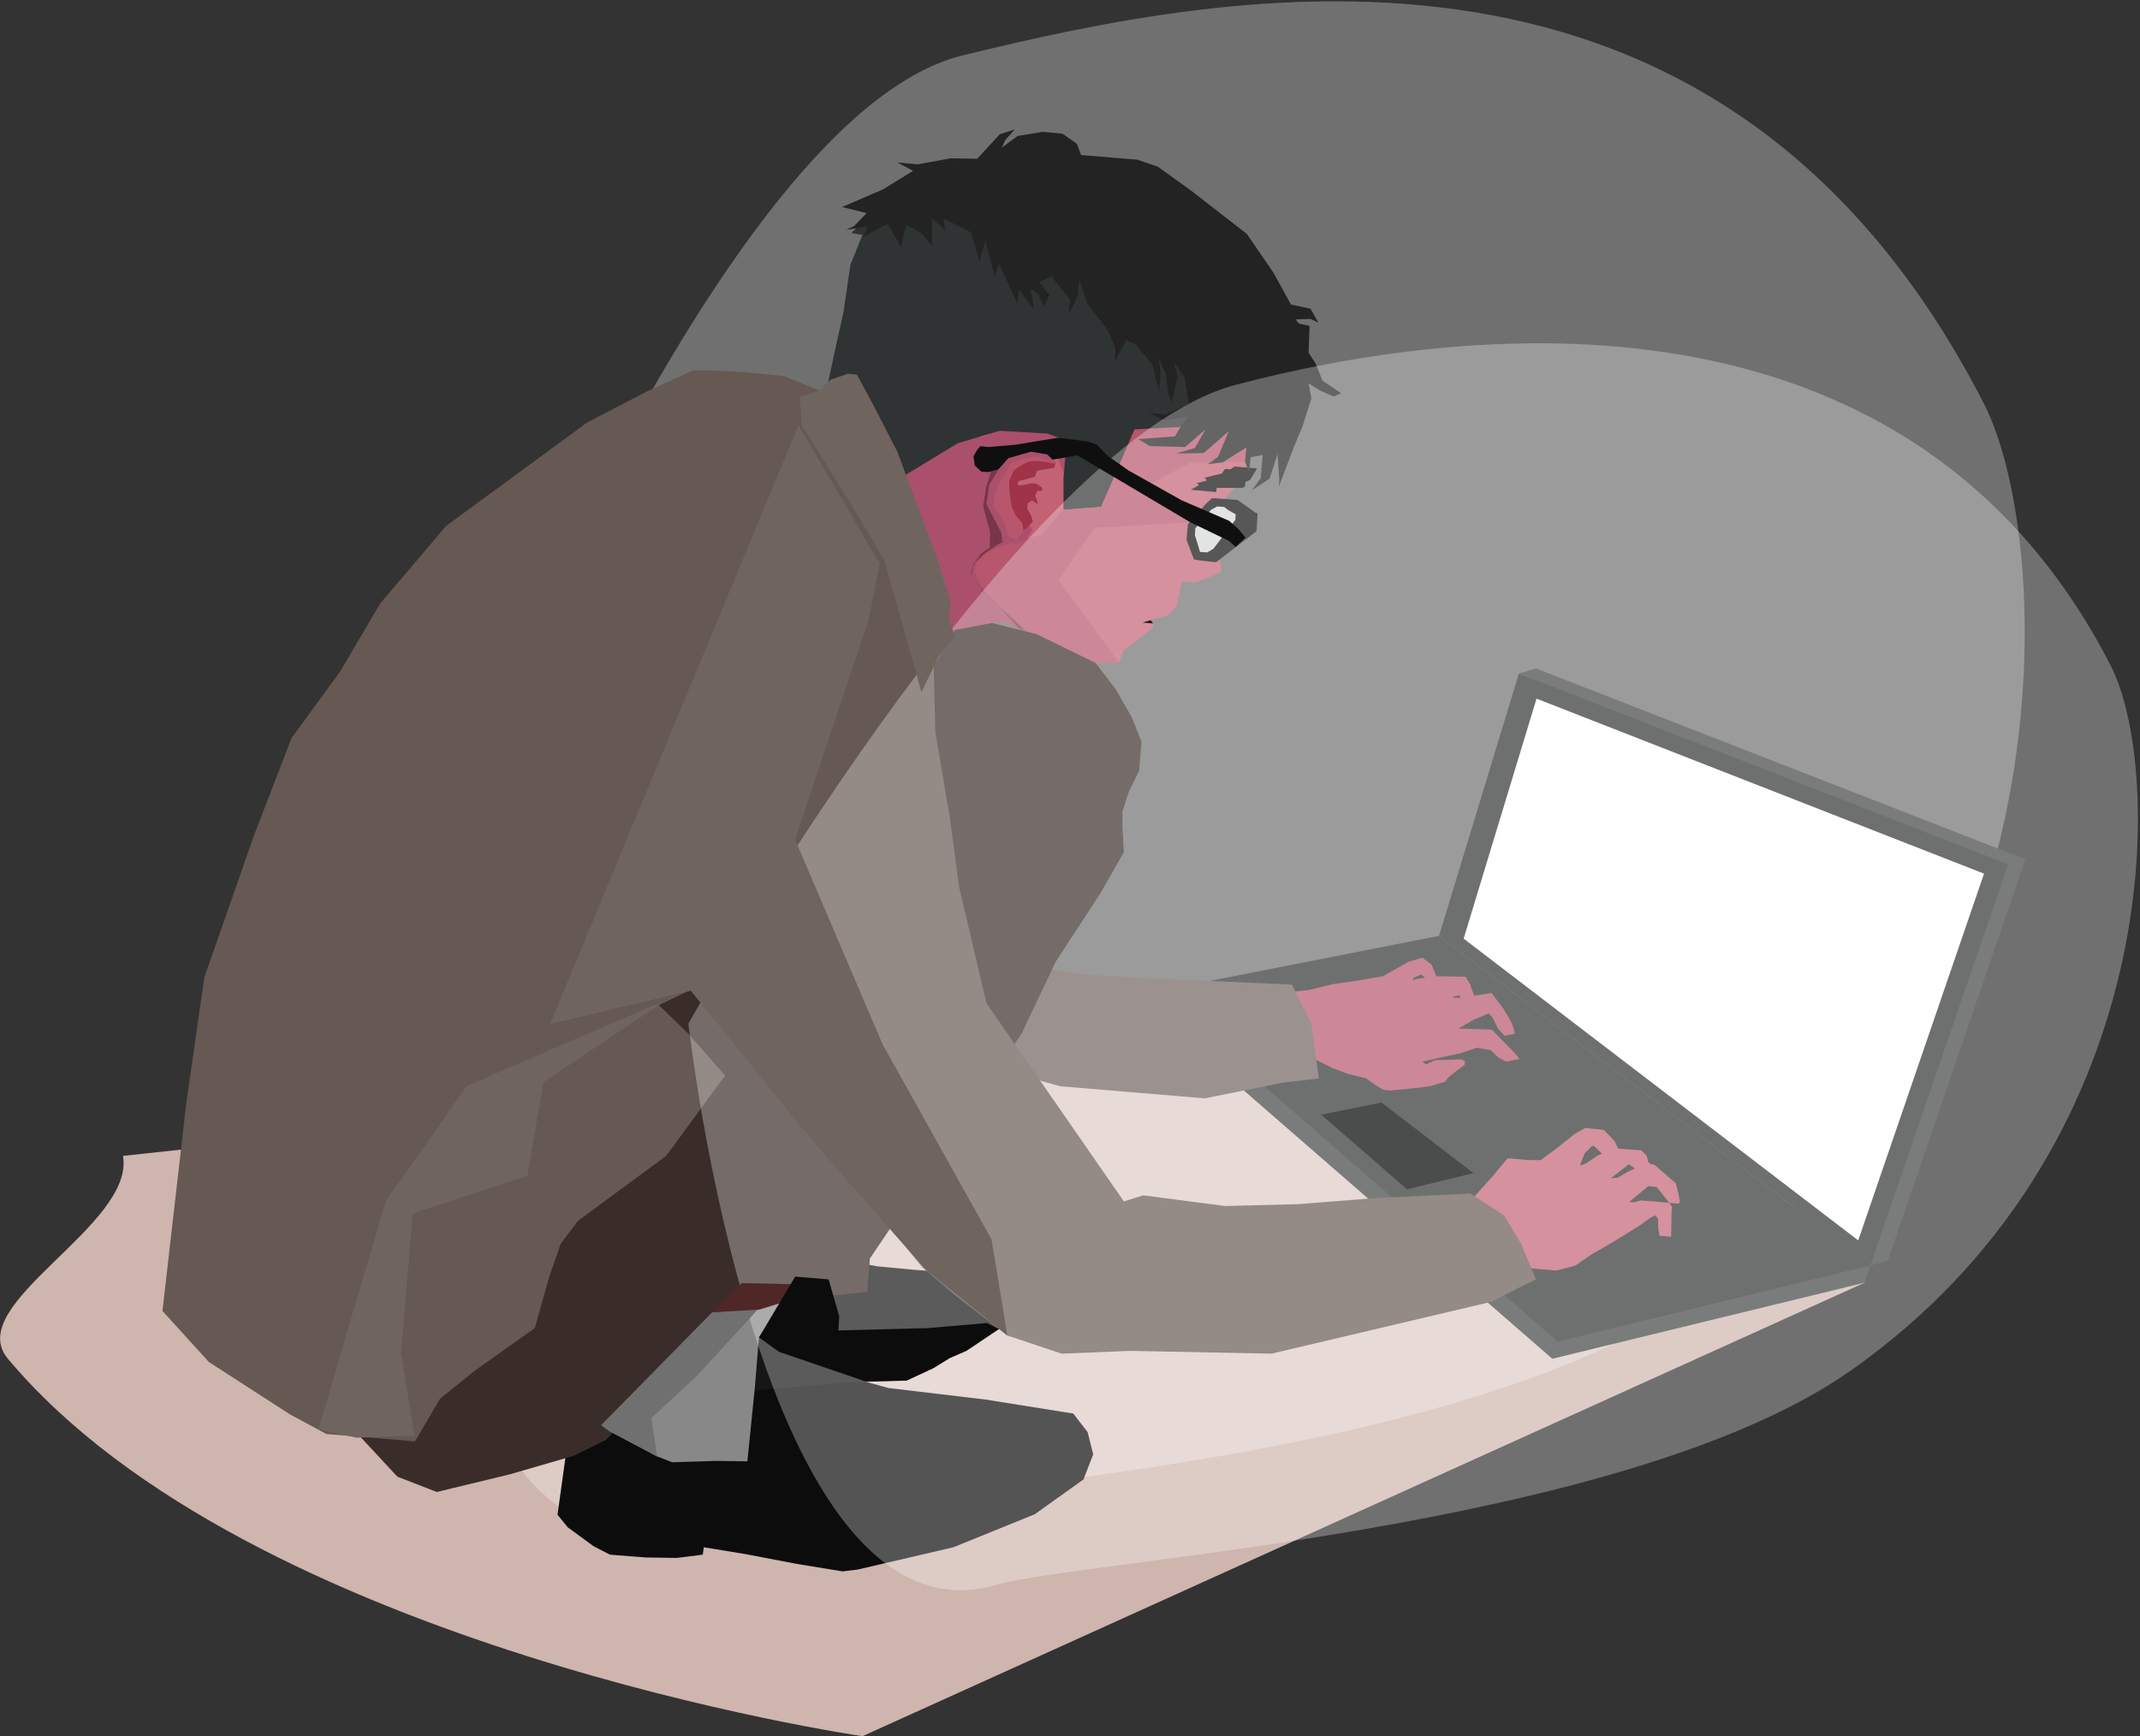 <?xml version="1.0" encoding="utf-8"?>
<!-- Generator: Adobe Illustrator 19.0.0, SVG Export Plug-In . SVG Version: 6.00 Build 0)  -->
<svg version="1.1" id="Layer_1" xmlns="http://www.w3.org/2000/svg" xmlns:xlink="http://www.w3.org/1999/xlink" x="0px" y="0px"
	 viewBox="0 0 461 374" style="enable-background:new 0 0 461 374;" xml:space="preserve">
<rect x="0" y="0" width="461" height="374" fill="#333333" stroke="none"/>
<style type="text/css">
	.st0{fill:#CEB5AE;}
	.st1{opacity:0.3;fill:#FFFFFF;}
	.st2{fill:#414444;}
	.st3{fill:#303333;}
	.st4{fill:#0C0C0D;}
	.st5{fill:#161616;}
	.st6{fill:#B7566C;}
	.st7{fill:#70645F;}
	.st8{fill:#888888;}
	.st9{fill:#C36273;}
	.st10{fill:#AA506C;}
	.st11{fill:#783648;}
	.st12{fill:#0F0F0F;}
	.st13{fill:#D5D8D8;}
	.st14{fill:#0F1010;}
	.st15{fill:#232323;}
	.st16{fill:#3A2D29;}
	.st17{fill:#665852;}
	.st18{fill:#707071;}
	.st19{fill:#4F2727;}
	.st20{fill:#0C0C0C;}
	.st21{fill:#2B1517;}
	.st22{fill:#A03347;}
	.st23{fill:#421D1F;}
	.st24{fill:#0C3744;}
	.st25{fill:#FFFFFF;}
	.st26{fill:#4B4D4D;}
</style>
<path id="shadow" class="st0" d="M264.5,223.1l137.2,53.2L185.8,374c0,0-132-19.1-184.1-81.3c-9.9-11.8,27.4-28.6,24.8-43.7"/>
<path id="light2" class="st1" d="M207.5,11.9C264.7-2,370.5-24,427.4,87c15,29.3,19.5,133.1-60.3,191.1
	c-57.4,41.8-199.3,44.6-220.7,50.4c-61.4,16.8-58.9-129-58.9-129S150.3,25.7,207.5,11.9z"/>
<polygon id="XMLID_120_" class="st2" points="330.9,144 327.2,145.1 330.2,146.3 313.8,200.1 404,269.5 402.9,272.6 406.7,271.5 
	436.3,185.1 "/>
<polygon id="XMLID_117_" class="st3" points="432.6,186.2 327.2,145.1 310,201.6 402.9,272.6 "/>
<g id="XMLID_107_">
	<polygon id="XMLID_114_" class="st2" points="247.7,217.3 334.4,292.7 401.7,276.3 308.9,205.2 	"/>
	<polygon id="XMLID_111_" class="st2" points="398.4,273.7 401.7,276.3 402.9,272.6 	"/>
	<polygon id="XMLID_108_" class="st2" points="248.9,213.6 247.7,217.3 252.1,216.4 	"/>
</g>
<polygon id="XMLID_104_" class="st3" points="402.9,272.6 310,201.6 248.9,213.6 335.6,289 "/>
<polygon id="XMLID_101_" class="st4" points="130,307.4 136.6,311.1 142.9,313.7 149,314.2 155.5,313.4 159.5,310.7 159.8,306.7 
	160.7,304.1 162.3,299.8 166.4,290.2 168.9,290.4 176.4,294.3 184.1,297 191.4,299 212.4,301.5 231.2,304.5 234.3,308.5 
	235.5,313.3 233.4,318.7 222.9,326.2 205.4,333.3 184.8,338.1 181.5,338.5 171.7,336.9 160.7,334.8 151.6,333.3 151.4,334.9 
	145.8,335.6 139,335.5 131.4,334.9 127.9,333.1 122.3,329 120.1,326.3 122.9,306.1 129.5,307 "/>
<polygon id="XMLID_100_" class="st5" points="182.1,297.8 195.3,297.4 201.1,294.7 210.2,289 216.9,285.4 211.9,274.7 196.5,273.5 
	189.1,272.8 181.8,271.5 168.5,270.4 163.1,288 161.7,299.6 "/>
<path id="XMLID_90_" class="st6" d="M326.8,227.4l-1.9-2l-1.3-1.3l-2.2-2.3l-6.1-0.2l-1.1,0l0.1-0.1l3.1-1.8l3.3-1.4l0.9,1l1.1,2.3
	l1.4,1.5l2.2-0.4l-0.3-1.4l-0.6-1.4l-1.6-2.7l-2.5-3.3l-3.7,0.6l-0.6-1.5l-0.3-1l-1-1.6l-6.3-0.1l-1-2.5l-2-1.5l-3,0.9l-5.5,3.1
	l-5.8,1l-4.9,0.7l-5.4,1.3l-5.2,0.5l1.1,1.2h0l0.2,10.4l2.9,0.8l-2.2,1.1l4.7,0.9l3.8,1.9l3.2,1.2l4,1l2.1,1.5l1.7,1l1.3,0.1
	l3.5-0.3l5.1-0.6l3.3-1l0.8-1l1.5-1.2l1.9-1.4l0.1-0.8l-0.8-0.4l-5.7,0.2l-1.9,0.9l-0.8-0.6l0.1,0l4.7-1.1l3.4-0.7l3.5-1.2l3,0.5
	l1.7,1.6l1.7,0.9l2.8-0.6L326.8,227.4z M314.4,214.4l0.2,0.6l-1.6-0.1l0-0.2L314.4,214.4z M306.1,209.9l0.9,0.7l-1.8,0.3l-0.7,0.2
	l-0.1-0.4L306.1,209.9z"/>
<polygon id="XMLID_87_" class="st7" points="278.3,212.1 282.5,220.5 284.1,232.3 276.5,233.2 259.5,236.6 228.4,234 211.1,229.2 
	161.3,189.3 211.3,211 217.4,207.5 234.5,210 249.4,210.8 "/>
<path id="XMLID_84_" class="st8" d="M161,314.8l1.6-15.8l0.9-11l9.2-9.7l0.1-1.8l-19.2,5.7c0,0-19.8,16-20.6,16.6
	c-0.7,0.6-4.4,6.3-4.4,6.3l2,2.8l10.9,5.8l3.3,1.3l9.5-0.3L161,314.8z"/>
<path id="XMLID_74_" class="st9" d="M355.1,255.5l1.8,0.2l2.7,3.4l2,0.2l0.3-0.4l-0.3-1.6l-0.6-2.4l-4.6-4l-0.7-0.1l-0.6-0.4
	l-0.4-1.5l-1.1-1.1l-4.2-0.3l-0.8-0.1l-0.8-1.6l-2.3-2.4l-1.8-0.2l-2.2-0.2l-2.2,1.2l-4,3.2l-3.4,2.5l-2.8,0l-4.3-0.4l-0.7,0.8
	l-2.4,2.9l-5.2,5.8l2.1,1.6l2.2-0.5l1.7,0.8l-0.1,0.6l0.6,0.9l2.6,11l3.4-0.2l1.7,0.1l4.6,0.4l4.1-1.1l3.3-2.3l3.5-2l3-1.8l4.3-2.7
	l1.9-1.4l1.2-0.6l0.6,0.8l0,1.9l0.3,1.7l2.5,0.2l0.1-5.7l0.1-0.7l-0.6-0.9l-2.2-0.2l-4-0.3l-1.3,0.4l-1.1-0.1l0.1-0.1L355.1,255.5z
	 M350.9,250.8l1.3,0.9l-1.5,0.7l-2.2,1.3l-1.5,0.1L350.9,250.8z M341.4,248.4l1.4-1.4l0.5-0.2l1.8,1.7l-0.9,0.4l-2.7,1.8l-0.8,0.3
	l-0.3,0l0.1-0.4L341.4,248.4z"/>
<polygon id="XMLID_71_" class="st9" points="204.6,135.9 216,133.8 224.6,137.6 231.1,140.9 236,142.8 241,142.7 242.1,140.1 
	247,136.3 248.3,135.3 248.4,134.3 246.1,134.1 251.7,132.5 253.4,130.8 254.6,125.3 257.5,125.5 260.4,124.4 263.2,123.1 
	262.4,119.2 259.6,111.8 266.2,104.9 267.8,102.6 269.3,96.4 268.1,93.4 259.1,91 251.9,91.6 245.6,95 240.3,99.6 238.4,104.9 
	237.2,109.2 229.1,109.8 230.2,101.2 230.4,98.1 230.7,94.5 227.6,92 221.8,91.6 212.4,92.6 204.6,94.8 199.1,96.8 192.9,99.5 "/>
<polygon id="XMLID_68_" class="st10" points="227.8,97.8 227,96.6 222.2,96.3 219.8,97.2 216.5,99.2 213.3,104.4 212.3,108.8 
	213.9,111.9 215.9,114.8 216.1,116.6 218.4,116.8 215.9,117.7 214.1,118.4 211.9,119.8 210.4,121.2 210.1,123.2 210.6,124.9 
	212.4,127.5 222,136.5 216.5,134 213.9,134.2 208.1,135.3 204.7,136.6 203.7,134.9 202,130.9 201.2,127.6 198.4,120.9 195.3,108.5 
	193.9,101.8 196.4,99 199.1,97.3 203.4,95.9 208.8,94.4 212,94 216.7,91.6 222.2,92.6 230.3,93.8 230.5,99.2 230.1,104.3 
	227.8,98.5 "/>
<polygon id="XMLID_65_" class="st11" points="216.8,116.4 215.3,116.6 214.3,117.2 211.3,119.3 209.7,121.5 209.3,123.8 
	210.3,125.3 211.3,126.8 212.7,128.5 215.6,131.1 218.3,134 219.3,135.2 220.9,135.9 211.8,127.6 209.2,123.7 209.4,122.4 
	210.1,121.1 212,119.3 214.8,117.4 "/>
<polygon id="XMLID_64_" class="st12" points="261.1,107.3 259.8,108.5 257.4,111.3 255.9,112.9 255.6,116.3 257.2,120.5 
	258.3,120.7 259.9,120.9 262,121.1 270.7,114.4 270.9,110.6 270.4,110.4 266.6,107.7 "/>
<polygon id="eyeglass" class="st13" points="262.2,109.1 260.9,109.8 257.5,113.8 257.4,115.3 258,117.2 258.5,118.9 260.1,119 
	261.4,118.2 262.7,116.5 266.1,112 266.2,110.8 264.6,109.9 263.7,109.2 "/>
<polygon id="XMLID_59_" class="st14" points="270.8,100.9 269.3,103.4 268.3,103.8 268.2,104.8 267.6,105.1 262.1,105.1 262,106 
	256.5,105.5 258.3,104.5 257.8,104.1 260,103.5 259.5,102.9 263.2,102 263.9,101 265.1,101.1 265.9,100.5 "/>
<polygon id="XMLID_56_" class="st3" points="269.7,93.4 264.2,77.6 241.4,56.9 225.5,48.6 200.7,40.9 190,44.3 185.2,48.4 
	183.4,50.2 185.8,50.6 183.2,57 181.7,67.3 180.3,73.5 178.3,82.8 193.2,98.1 193.2,98.1 194.9,102.4 206.3,95.5 215.3,92.8 
	225.6,93.4 229.8,94.9 229.1,103 229.1,109.8 237.2,109.2 242.4,97.9 247.2,94.5 251.5,92.5 258.5,92.6 256.6,91.4 260.5,92.4 "/>
<polygon id="XMLID_53_" class="st6" points="241,142.7 228,124.9 235.8,113.7 256.4,112.5 247.1,104.6 256.4,99.7 268.1,99.5 
	271.2,96.1 264.7,91.4 244.4,92.5 237.2,109.2 229.1,109.8 224.3,115.2 218.3,116.8 214.5,118.2 211.9,119.8 210.4,121.2 
	210.2,123.4 210.6,124.9 212.4,127.5 218.3,133 222,136.5 236,142.8 "/>
<path id="XMLID_50_" class="st15" d="M210.5,34.2l-5.7-0.1l-7.1,1.3l-4.4-0.4l3.4,1.8l-6.5,4l-8.8,3.8l5.3,1.3l-2.7,2.8l-1.7,0.8
	l4.6-0.7c0,0-0.9,2.5-1.4,2.6c-0.6,0.1,5.7-3.2,5.7-3.2l2.9,5l1.1-4.8l3.4,1.9l2.2,2.7l0-6l2.8,2.6l-0.3-2.5l5.9,3l1.8,6.2l1.3-4.5
	l2,7.8l0.9-2.8l4,8.7l0.3-3.1c0,0,2.9,3.7,3.2,4.2c0.2,0.6-0.7-4.3-0.7-4.3l1.7,1l1.1,2.7l1.3-2.4l-2.2-2.8l2.6-1.3l4,5l-0.3,3.4
	l2-4.3l0.3-3.4l1.7,5.1l4.6,6.1l1.5,3.7l-0.2,2.9l2.5-4.8l2.2,1.1l3.5,4.4l1.4,5.7l0.3-4.1l-0.4-3.2l1.6,3.6l0.4,3.9l0.8,2.1
	l1.3-5.5l-0.8-3.1l2.3,3.2l0.9,5.7l-5.1,2.3l-3.5-0.3l3.3,1.5l5.1-0.7l-1.4,1.9l-1.4,2.3l-7.9,0.6l2.5,1.5l7.6,0.2l4.4-3.8l-2.3,4
	l-4,1.2l5.9-0.1l5.4-4.7l-2.3,5.5l-2.2,1.6l3.2-0.4l5.1-3.2l-0.3,3l0.9,2.3l0.3-3.2L272,98l-0.4,5l-1.9,2.6l3.8-2.5l1.7-5.3l0.4,5.5
	l-0.1,1.5l3.1-8.2l2-4.8l1.9-6l-0.6-3.2l2.6,1.6l2.8,1.2l1.6-0.7l-4-2.7l-1.5-3.7l-1.5-2.3l0.2-5.8l-2.3-0.5l-0.7-0.9l3.2-0.1
	l1.7,0.8l-1.7-3l-4.2-0.9l-3.8-6.9l-5.7-8.3l-12.1-9.4l-7.1-5.1l-4.4-1.5l-12.1-1l-0.9-2.4l-3.1-2.2l-4.3-0.4l-5.4,0.9l-3.4,2.5
	l0.8-1.7l2-2.2l-3.2,1L210.5,34.2z"/>
<polygon id="XMLID_49_" class="st16" points="201.1,143.5 205.7,135.7 213.7,134.2 223.3,136.6 236,142.8 240.3,148.4 243.8,154.5 
	245.9,159.8 245.4,166 243.2,170.5 241.8,174.8 241.8,178.1 242.1,183.6 237,192.5 227.4,207.2 220.1,222.6 187.4,271.1 
	186.8,278.3 175,279.5 162.3,278.5 153.4,284.3 145.3,294.6 136.5,304.1 130.5,310.2 123.6,313.6 109.8,317.6 94.1,321.4 
	85.6,318.1 73.9,305.5 126.6,184.9 172.4,153.3 200.6,155.7 "/>
<polygon id="XMLID_46_" class="st17" points="176.5,84.1 168.9,81 160.8,80.2 153.6,79.8 149.3,79.8 139.4,84.3 126.5,91 
	96.1,113.3 81.9,130 73.3,144.6 62.8,159 54.7,180 44,210.6 40.1,237.9 35,282.4 45,293.4 62.5,304.7 70.3,308.9 89.4,310.5 
	94.8,301.3 102.1,295.4 109.7,290 115.2,286.1 118.3,275.1 120.8,267.9 124.5,263 143.5,249 156.2,231.7 148.4,222.8 141.6,216.2 
	149.2,213 175.5,246.4 189.5,261.8 198.7,273 205.9,279.1 217,287.7 228.7,291.6 243.5,291 273.9,291.6 321.4,280.4 326.8,277.6 
	330.9,275.6 327.6,267.8 324,261.8 316.7,257.1 296.1,258.1 279.6,259.4 263.9,259.8 246.3,257.5 242.1,258.8 212.5,216.1 
	206.6,191 204.6,176 201.5,157.7 200.9,134.7 186.5,96.8 "/>
<polygon id="XMLID_39_" class="st7" points="88.9,261.4 86.4,291.5 89.3,309.3 76.8,309.7 68.6,307.9 83.1,258.7 100.6,233.9 
	150.5,212.4 141.9,216.5 117.1,233.1 113.6,253.3 "/>
<path id="light1" class="st1" d="M266.2,82.9C314,70.3,410.9,58,454.7,143.4c11.5,22.5,12.1,103.8-55.8,151.7
	c-48.8,34.5-166.4,41-184.2,46.3c-51.3,15-66.4-120.9-66.4-120.9S218.4,95.5,266.2,82.9z"/>
<path id="XMLID_42_" class="st7" d="M198.5,149.1l3.7-7.7l3.5-4.3l-1.2-3.7l0.2-4.1l-2.9-9.2l-8.5-22.8L188,87l-3.4-6.3l-1.9-0.2
	l-3.8,1.3l-2.4,2.3l-3.1,1.1l-1.1,0.2l0.4,6.2c0,0,9.7,15.6,10,16c0.4,0.5,7.8,13.1,7.8,13.1L198.5,149.1z"/>
<polygon id="XMLID_36_" class="st7" points="172,91.6 118.5,220.6 148.8,213.4 175.5,246.4 199.6,273.7 217,287.7 213.6,267 
	190.1,224.9 171.3,180.9 187.1,133.6 189.5,121.4 "/>
<polygon id="XMLID_33_" class="st18" points="163.6,281.7 150.3,296.2 140.3,305.5 141.6,313.8 136.6,311.1 131.2,308.3 129.5,307 
	153.4,282.7 "/>
<polygon id="XMLID_30_" class="st11" points="222.2,98.6 222.1,97.6 219.2,98.3 217.4,97.9 214.9,99.3 213.5,101.5 212.4,105.1 
	211.8,109.1 213.3,114.7 213.2,117.9 214.3,117.5 215.4,116.5 216.4,116.6 217,113.9 216.5,108.6 "/>
<polygon id="XMLID_27_" class="st12" points="218.7,95.8 213,96.3 211.2,96.1 210.5,96.9 209.7,98.3 210,100.3 211.4,101.6 
	212.9,101.7 215.7,100.9 232.1,98.1 256.4,112.5 264.7,116.5 266.2,117.8 268.3,115.8 266.9,114.1 264.8,112.2 254.6,107.8 
	243.2,101.4 238.6,98.2 236.3,95.8 234.4,95.1 227.9,94.3 "/>
<polygon id="XMLID_24_" class="st10" points="216.3,103.6 227.6,99.8 225.6,97.9 222.1,97.3 217.2,98.7 215.1,101.1 213.1,104.4 
	212.5,108.6 215.7,114.7 215.9,116.6 217.9,116.8 218.9,117 221,116.4 222.4,114.2 "/>
<polygon id="XMLID_21_" class="st19" points="172.6,279.3 163.6,282.1 153.4,282.7 159.8,276.4 173.5,276.7 "/>
<polygon id="XMLID_18_" class="st20" points="178.5,275.6 180.8,283.6 180.6,286.6 199.8,286.1 212.6,285 215.2,286.3 208.2,291 
	204.5,292.6 201.1,294.7 195.3,297.4 186.5,297.6 167.8,291.2 163.5,288.1 171.3,275 "/>
<polygon id="XMLID_15_" class="st21" points="247.9,133.6 248.4,134.3 246.1,134.1 "/>
<polygon id="XMLID_12_" class="st22" points="227.4,99.9 227,100.8 225.1,101.1 223.4,101.4 222.9,102.7 220.4,103.4 219.5,103.6 
	219.2,104.1 219.3,104.5 220.2,104.5 222.3,104.1 223.3,104.2 224.3,104.9 224.6,105.4 224.3,105.8 223.5,105.7 223,106.7 
	223.6,108.6 222.3,107.8 221.4,108.4 221.3,109.6 222.1,111 222.5,112.4 220.5,114.3 219.7,113 218.6,111.5 218.5,110.2 217.2,109 
	216.4,108.3 215.7,107 215.8,105.8 215.9,104.1 217,102.5 217.6,100.7 218.5,99.9 220.1,99.3 221.9,98.9 222.8,99 223.6,99.1 
	225.9,99.3 "/>
<polygon id="XMLID_9_" class="st6" points="220.2,112.7 220.5,114.4 218.9,116.3 217.2,115.5 216.3,112.5 215.5,111.1 214,108.9 
	214.2,106.8 215.3,104 218,99.5 223.1,98.3 225.1,98.9 226.9,99.5 227.3,99.9 225.2,99.5 223.2,99.3 221.8,99.4 220.4,100 
	219.4,100.6 218.4,101.3 218,102.3 217.4,103.5 217.4,104.4 217.5,105.9 217.8,108.4 218,109.3 218.7,110.9 "/>
<path id="XMLID_8_" class="st23" d="M225.1,100"/>
<path id="XMLID_7_" class="st23" d="M221,116.4"/>
<path id="XMLID_6_" class="st24" d="M19.1,319.6"/>
<polygon id="screen" class="st25" points="427.4,188.2 331,150.5 315.3,202.2 400.3,267.2 "/>
<polygon id="XMLID_2_" class="st26" points="317.4,252.7 297.6,237.5 284.6,240.1 303.1,256.2 "/>
</svg>
